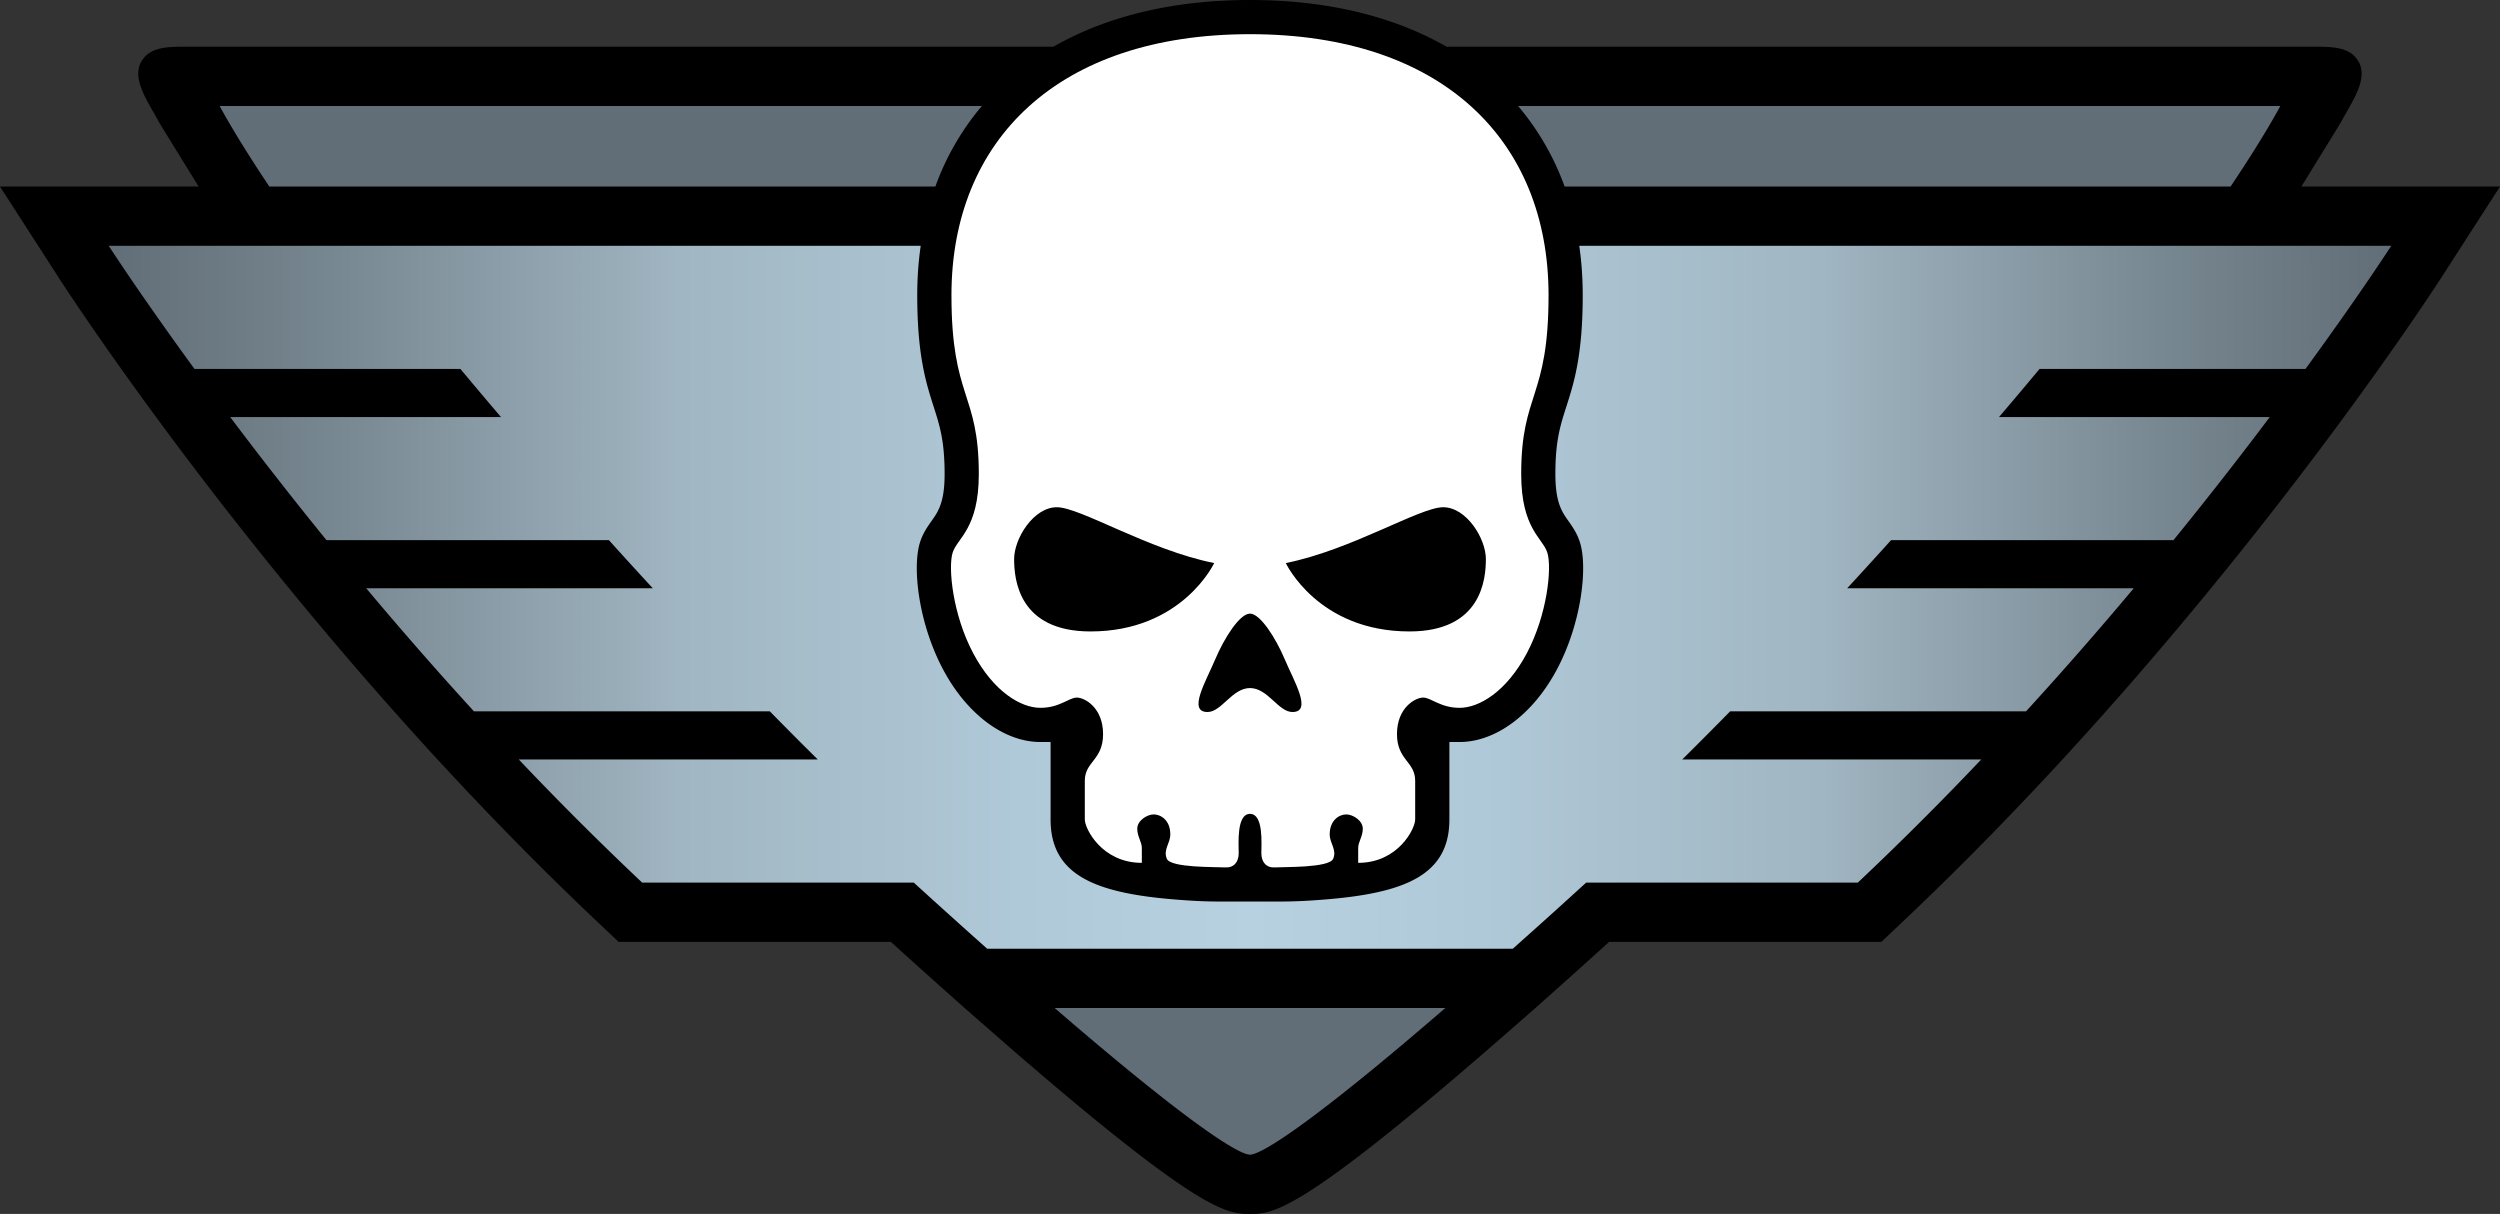 <svg xmlns="http://www.w3.org/2000/svg" xml:space="preserve" width="150.001" height="72.835"><rect width="100%" height="100%" fill="#333333" stroke="none"/><g transform="translate(-4.648 -2.726)"><path d="M142.73 13.919s2.354-3.815 2.385-3.876c.575-1.103 1.668-2.547 1.048-3.624-.541-.941-1.688-.889-2.934-.889H91.443c-3.205-1.842-7.214-2.804-11.795-2.804s-8.591.962-11.794 2.804H16.067c-1.244 0-2.396-.052-2.937.889-.621 1.077.476 2.521 1.049 3.624.031.061 2.387 3.876 2.387 3.876H4.648l3.533 5.482c.55.853 13.675 21.086 32.559 38.87l1.027.969h16.335a509 509 0 0 0 3.411 3.066l1.012.901s2.282 2 3.078 2.689c11.187 9.665 12.706 9.665 14.046 9.665 1.341 0 2.857 0 14.042-9.665.8-.689 3.082-2.689 3.082-2.689l1.01-.901c1.078-.96 2.223-1.989 3.412-3.066h16.334l1.026-.969c18.885-17.783 32.01-38.017 32.562-38.87l3.532-5.482z"/><linearGradient id="a" x1="11.171" x2="148.124" y1="38.562" y2="38.562" gradientUnits="userSpaceOnUse"><stop offset="0" style="stop-color:#626e77"/><stop offset=".074" style="stop-color:#718089"/><stop offset=".224" style="stop-color:#99adb9"/><stop offset=".25" style="stop-color:#a0b6c2"/><stop offset=".4" style="stop-color:#b0c9d8"/><stop offset=".5" style="stop-color:#b7d1e1"/><stop offset=".6" style="stop-color:#b0c9d8"/><stop offset=".75" style="stop-color:#a0b6c2"/><stop offset=".776" style="stop-color:#99adb9"/><stop offset=".925" style="stop-color:#718089"/><stop offset="1" style="stop-color:#626e77"/></linearGradient><path fill="url(#a)" d="M142.979 24.862c3.298-4.519 5.146-7.388 5.146-7.388h-48.72q.207 1.435.207 2.964c0 3.614-.524 5.258-.989 6.707-.362 1.136-.651 2.034-.651 4.029 0 1.706.393 2.259.771 2.795.238.337.538.756.71 1.322.466 1.513.073 4.843-1.378 7.581-1.428 2.698-3.668 4.375-5.85 4.375h-.613v4.65c0 3.334-2.668 4.411-7.462 4.799-1.913.155-2.523.121-4.502.121s-2.589.034-4.502-.121c-4.794-.388-7.462-1.465-7.462-4.799v-4.65h-.615c-2.18 0-4.42-1.677-5.847-4.375-1.451-2.738-1.846-6.068-1.381-7.581.174-.565.471-.984.712-1.322.379-.536.772-1.089.772-2.795 0-1.996-.29-2.894-.651-4.029-.465-1.449-.991-3.093-.991-6.707q0-1.53.208-2.964h-48.72s1.849 2.87 5.146 7.388h15.955q1.23 1.474 2.435 2.887H18.459a251 251 0 0 0 5.778 7.386h16.946q1.345 1.492 2.633 2.888H26.623c2 2.387 4.164 4.87 6.464 7.385H50.84a266 266 0 0 0 2.875 2.888h-17.94a188 188 0 0 0 7.404 7.387h16.297a501 501 0 0 0 4.403 3.967h31.538a462 462 0 0 0 4.402-3.967h16.299a188 188 0 0 0 7.403-7.387h-17.939a286 286 0 0 0 2.874-2.888h17.754a227 227 0 0 0 6.463-7.385H115.48q1.288-1.397 2.634-2.888h16.943a248 248 0 0 0 5.78-7.386H124.59q1.204-1.412 2.434-2.887z" style="fill:url(#a)"/><path fill="#626e77" d="M67.929 63.207h23.438c-7.771 6.716-10.998 8.799-11.719 8.799-.723 0-3.946-2.083-11.719-8.799m70.554-49.288c2.093-3.119 2.985-4.834 2.985-4.834H95.734a15.8 15.8 0 0 1 2.792 4.834zM17.828 9.085s.893 1.715 2.981 4.834H60.77a15.7 15.7 0 0 1 2.792-4.834z"/><path fill="#fff" d="M96.262 41.913c-1.23 2.324-2.871 3.283-4.036 3.283-1.161 0-1.709-.615-2.188-.615s-1.571.615-1.571 2.188 1.092 1.641 1.092 2.804v2.325c0 .548-1.023 2.599-3.419 2.599v-.888c0-.378.276-.686.276-1.163 0-.479-.583-.855-.993-.855s-.992.342-.992 1.196c0 .548.444.924.206 1.47-.241.549-2.974.479-3.487.514-.514.035-.82-.307-.82-.854s.141-2.359-.68-2.359-.679 1.812-.679 2.359-.307.89-.82.854c-.514-.034-3.251.035-3.489-.514-.24-.546.205-.922.205-1.47 0-.854-.581-1.196-.991-1.196s-.992.376-.992.855c0 .478.274.785.274 1.163v.888c-2.394 0-3.421-2.051-3.421-2.599v-2.325c0-1.163 1.096-1.23 1.096-2.804s-1.096-2.188-1.574-2.188c-.479 0-1.025.615-2.188.615s-2.804-.959-4.035-3.283c-1.232-2.325-1.506-5.129-1.232-6.018s1.573-1.436 1.573-4.72c0-4.924-1.641-4.512-1.641-10.736 0-9.301 6.389-15.662 17.913-15.662 11.522 0 17.913 6.361 17.913 15.662 0 6.225-1.641 5.813-1.641 10.736 0 3.285 1.299 3.831 1.571 4.72.277.889 0 3.693-1.23 6.018M68.06 33.16c-1.403 0-2.564 1.88-2.564 3.11s.274 4.343 4.583 4.343c5.506 0 7.421-4.103 7.421-4.103-3.934-.785-8.037-3.35-9.44-3.35m13.736 3.35s1.917 4.103 7.421 4.103c4.309 0 4.584-3.112 4.584-4.343s-1.165-3.11-2.564-3.11c-1.403 0-5.508 2.565-9.441 3.35m-4.24 5.791c-.548 1.3-1.665 3.146-.455 3.146.842 0 1.476-1.437 2.547-1.437s1.703 1.437 2.548 1.437c1.209 0 .093-1.847-.455-3.146s-1.479-2.758-2.093-2.758c-.616 0-1.544 1.458-2.092 2.758"/></g></svg>